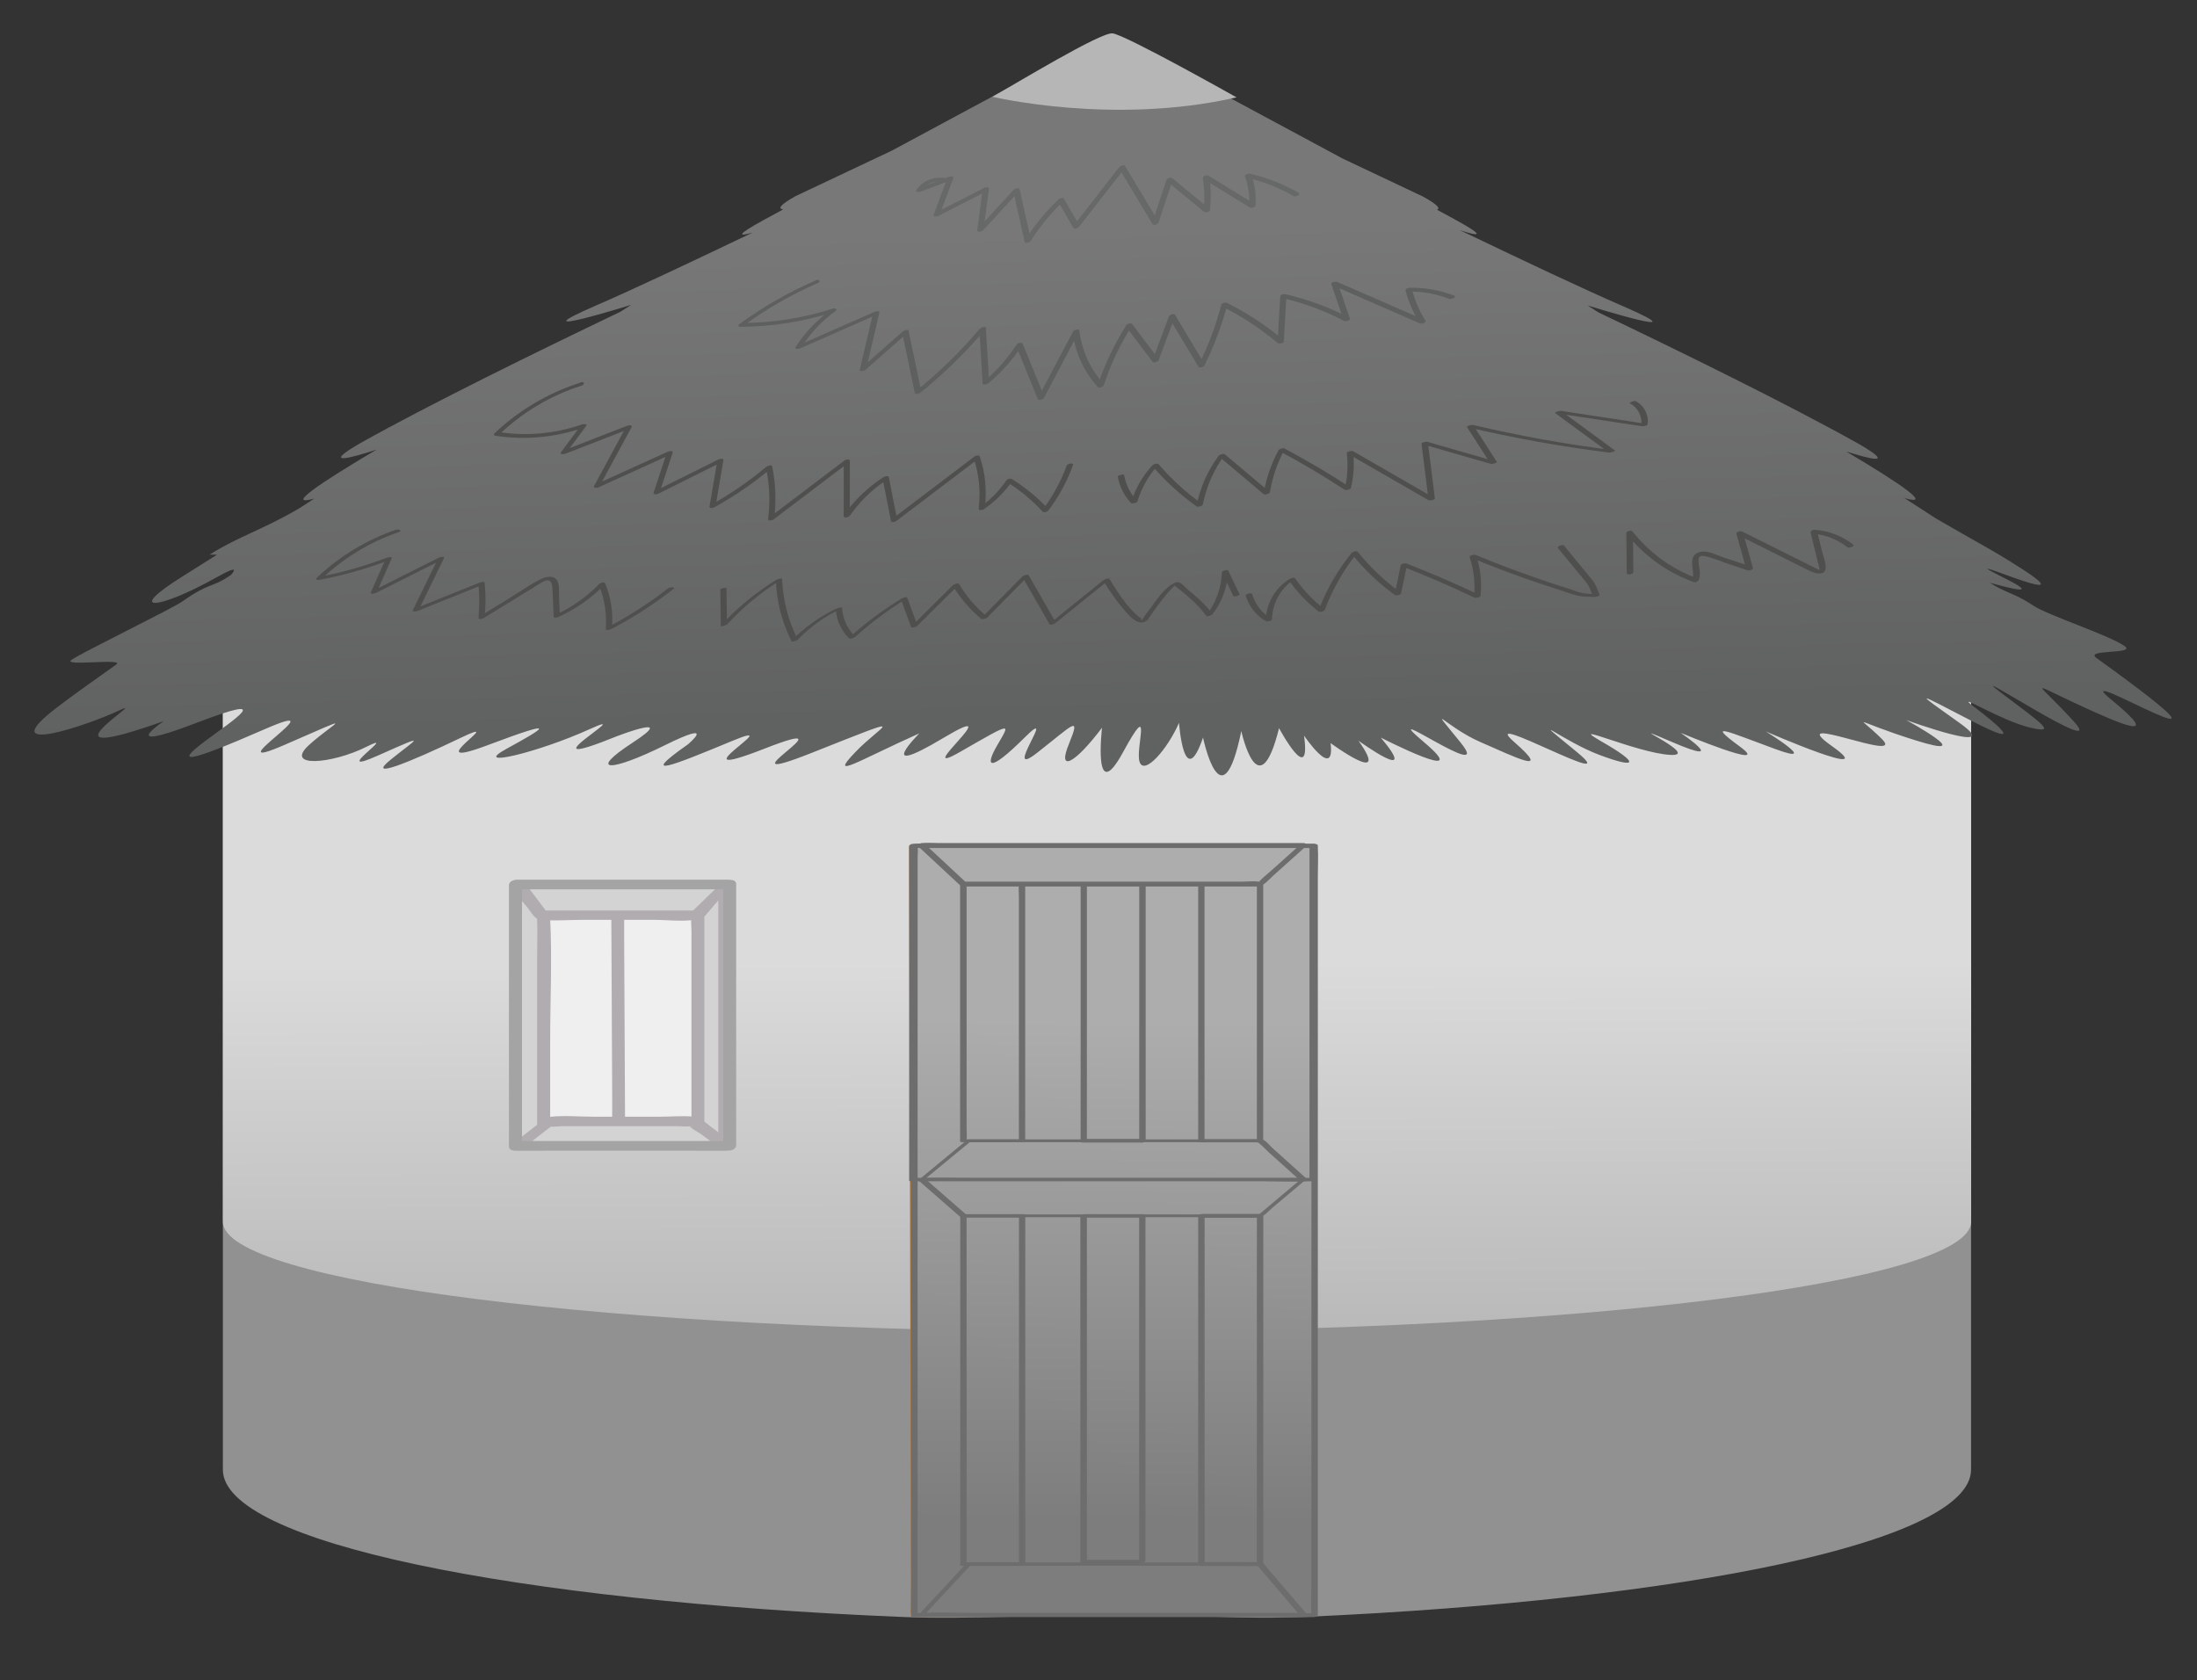 <?xml version="1.0" encoding="UTF-8"?>
<svg id="Layer_1" data-name="Layer 1" xmlns="http://www.w3.org/2000/svg" xmlns:xlink="http://www.w3.org/1999/xlink" viewBox="0 0 249.7 190.99">
  <rect x="0" y="0" width="249.7" height="190.99" fill="#333333" stroke="none"/>
  <defs>
    <style>
      .cls-1 {
        fill: #6d6d6d;
      }

      .cls-2 {
        fill: #b7b6b6;
      }

      .cls-3 {
        fill: #5e5f5f;
      }

      .cls-4 {
        fill: url(#linear-gradient-3);
      }

      .cls-5 {
        fill: url(#linear-gradient-2);
      }

      .cls-6 {
        fill: #676868;
      }

      .cls-7 {
        fill: url(#linear-gradient);
      }

      .cls-8 {
        fill: #919191;
      }

      .cls-9 {
        fill: #b77d43;
      }

      .cls-10 {
        fill: #b0acaf;
      }

      .cls-11 {
        fill: #a3703d;
      }

      .cls-12 {
        fill: #a5a4a4;
      }

      .cls-13 {
        fill: #4f504e;
      }

      .cls-14 {
        fill: #d3d3d3;
      }

      .cls-15 {
        fill: #f0efef;
      }
    </style>
    <linearGradient id="linear-gradient" x1="124.82" y1="178.37" x2="124.39" y2="-30.58" gradientUnits="userSpaceOnUse">
      <stop offset="0" stop-color="#a3a3a3"/>
      <stop offset=".33" stop-color="#dcdbdb"/>
    </linearGradient>
    <linearGradient id="linear-gradient-2" x1="121.58" y1="-75.17" x2="127.29" y2="165.52" gradientUnits="userSpaceOnUse">
      <stop offset=".42" stop-color="#787878"/>
      <stop offset=".65" stop-color="#606161"/>
    </linearGradient>
    <linearGradient id="linear-gradient-3" x1="126.91" y1="115.99" x2="126.27" y2="177.14" gradientUnits="userSpaceOnUse">
      <stop offset="0" stop-color="#aeadae"/>
      <stop offset=".93" stop-color="#7d7d7d"/>
    </linearGradient>
  </defs>
  <path class="cls-8" d="M224.02,79.85l-198.69,1v86.01h.01c0,.07-.01.13-.01.2,0,8.32,33.34,14.95,77.36,16.75,7.26.3,16.76-.29,24.53-.29,8.42,0,13.61.61,21.41.26,43.03-1.92,75.39-8.52,75.39-16.72,0-.07-.01-.13-.01-.2h.01v-87.01Z"/>
  <path class="cls-7" d="M224.02,78.22H25.33v60.51h.01s-.01.1-.01.14c0,6.9,44.48,12.49,99.35,12.49s99.35-5.59,99.35-12.49c0-.05-.01-.1-.01-.14h.01v-60.51Z"/>
  <polygon class="cls-15" points="82.94 130.25 70.32 130.25 58.6 130.25 58.6 100.55 70.21 100.55 82.94 100.55 82.94 130.25"/>
  <path class="cls-5" d="M238.29,74.81c-1.48-1.07,4.6-.38,3.17-1.38-1.78-1.24-8.71-3.48-10.4-4.61-2.1-1.41-2.96-1.34-4.91-2.58,2.9.8,5.55,1.42,1.7-.51-7.58-3.8,9.9,4.07,2.02-1.02-3.45-2.23-5.02-2.96-9.85-5.78-1.2-.77-2.4-1.55-3.57-2.31,3.36.96-.43-1.62-6.62-5.3,2.5.8,5.9,1.72,1.36-.9-7.96-4.45-20.06-10.39-29.5-14.9-.38-.25-.79-.51-1.26-.8,0,0,13.49,4.2,4.02.08-4.18-1.8-11.58-5.3-18.54-8.64,2.09.69,3.21.84-.58-1.23-.64-.35-1.32-.72-2.01-1.09.4-.14.07-.58-1.6-1.5l-9.13-4.32c-11.21-6.05-22.65-12.17-22.65-12.17-1.36-.72-2.91-.52-3.97-.23-1.05-.25-2.48-.38-3.74.29,0,0-10.27,5.49-20.88,11.22l-10.9,5.15c-1.84,1.02-2.05,1.44-1.45,1.53-.74.4-1.46.8-2.15,1.17-3.33,1.82-2.87,1.92-1.29,1.45-6.74,3.23-13.79,6.56-17.83,8.3-9.47,4.12,4.02-.08,4.02-.08-.47.29-.88.55-1.26.8-9.44,4.52-21.55,10.45-29.5,14.9-4.81,2.78-.7,1.58,1.81.76-6.45,3.82-10.5,6.54-7.07,5.56-.58.38-1.17.76-1.76,1.14-4.39,2.54-6.65,3.06-10.16,5.24.29,0,.57,0,.86,0-1.39.88-2.69,1.7-3.84,2.42-6.86,4.27-2.79,3.85,3.82.14,2.1-1.18,2.24-1,1.61-.26-2.42,1.64-2.16.66-5.57,3.04-1.22.85-11.33,5.75-12.58,6.63-1.07.76,6.16-.24,5.1.52-2.39,1.71-4.63,3.27-6.65,4.81-7.69,5.85,3.5,2.08,7.06.37,3.56-1.7-10.51,6.76,5,1.25,0,0-5.68,3.8,3.66.22,9.34-3.58,4.23-.35.93,2.13-3.28,2.47-2.16,2.52,6.85-1.42,9.01-3.94-6.3,5.5,2.33,1.75,8.62-3.75,5.71-2.64,2.76.01-2.94,2.65,2.55,2.21,6.52.22,3.96-1.99-4.55,3.61,1.34.98,5.9-2.63,4.32-1.88,1.42.47-2.91,2.35,1.98.4,7.89-2.44,5.93-2.84-5.35,3.99,3.12.81,8.47-3.19,6.35-1.89,2.16.4-4.2,2.29,3.53.46,9.43-2.22,5.9-2.68-8.5,5.5,3.21.76,0,0,6.9-2.64,1.66.78-5.23,3.42-2.47,3.33,3.65.3,6.13-3.03,2.64-.11,2.64-.11-5.8,4.07-1.7,2.4,5.06-.4,6.75-2.8-7.25,5.14,3.67.88,10.91-4.27-6.24,5.09,5.46.44,11.7-4.64,7.81-3.17,4.8,0-3.02,3.16.23,1,7.31-2.17,0,0-5.34,5.34,2.7.54,8.03-4.8-4,4.98,2,1.53,6-3.45,5.62-3.26,4.17-.75-1.46,2.51-.99,3.22,3.06-.81,4.05-4.03-2.7,4.95,1.43,1.72,4.13-3.22,5.02-4.42,3.66-1.08-1.39,3.34.59,2.39,3.74-1.79,0,0-1.06,9.12,2.39,2.78,3.46-6.34,1.36-.45,1.88,1.11.53,1.57,3.15-1.41,4.48-4.44,0,0,.57,7.96,2.73,1.67,0,0,2.11,10.14,4.35-.74,0,0,1.96,9.02,4.29-.33,0,0,3.67,6.85,2.84.85,0,0,3.53,5.2,3.02.85,0,0,7,5.14,3.17-.27,0,0,7.17,5.18,2.53-.36,0,0,10.87,5.57,4.92.53-5.96-5.05,8.17,4.98,4.14.02-4.03-4.96-1.69-1.77,2.22-.06,3.93,1.71,8.33,3.91,3.88.01-4.45-3.9,13.02,5.97,7.05,1.08-5.97-4.89-1.5-1.15,2.71.42,4.21,1.57,4.57.97.21-1.53-4.36-2.51,3.9,1.27,7.75,1.5,3.85.23-6.59-4.39.21-1.47,6.8,2.92.99-1.04.99-1.04,0,0,10.72,4.48,6.69,1.53-4.02-2.95-1.16-1.59,4.11.33,5.27,1.93-1.11-2.01-1.11-2.01,0,0,13.31,5.78,7.52,1.67-5.81-4.11,8.57,2.07,5.65-.83-2.92-2.91-3.58-2.16,3.85.17,7.43,2.33-1.07-2.31-1.07-2.31,0,0,11.38,4.13,6.09.35-5.3-3.78-5.16-3.62,1.35-.25,6.53,3.37,2.68.22.23-1.64-2.46-1.85,3.16,1.63,6.37,2.39,3.22.76,1.44-.4-3.32-4-4.77-3.6,12.42,7.81,8.33,3.31-4.09-4.5-5.41-4.68.06-2.12,5.46,2.55,10.2,4.56,4.23-.33-5.97-4.89,19.3,10.39-1.64-4.71Z"/>
  <g>
    <polygon class="cls-9" points="149.19 183.52 103.92 183.6 103.69 96.09 149.19 96.09 149.19 183.52"/>
    <path class="cls-11" d="M149.42,183.37c-3.01,0-6.02.01-9.03.02l-18.5.03-15.28.03h-1.83c-.15,0-.32-.02-.47,0-.27.04-.03-.06-.03.06.03-.48,0-.97,0-1.44,0-3.24-.02-6.48-.02-9.72l-.04-16.15c-.02-6.35-.03-12.7-.05-19.05l-.05-18.59c-.01-4.91-.03-9.82-.04-14.73l-.02-7.47v-.33c-.2.08-.4.17-.6.25h44.8c.17,0,.54-.07.7,0-.21-.1-.13.12-.13.3v87.07c0,.13.72.02.72-.19v-86.1c0-.36.08-.82,0-1.18,0-.04,0-.1,0-.15s-.11-.06-.13-.06h-39.87c-1.85,0-3.7-.05-5.54,0-.03,0-.05,0-.08,0-.14,0-.6.05-.6.25,0,.78,0,1.56,0,2.33l.02,6.35.02,9.45c0,3.83.02,7.65.03,11.48.01,4.19.02,8.38.03,12.57s.02,8.46.03,12.69l.03,11.84.03,10.01.02,7.23v2.23c0,.36-.07.82,0,1.18,0,.04,0,.1,0,.15s.11.06.13.06c1.5,0,2.99,0,4.49,0l10.84-.02,13.06-.02c3.76,0,7.53-.01,11.29-.02,1.83,0,3.69.07,5.52,0,.03,0,.05,0,.08,0,.16,0,.82-.31.47-.31Z"/>
  </g>
  <g>
    <rect class="cls-4" x="103.92" y="96.17" width="45.49" height="87.42"/>
    <path class="cls-1" d="M149.55,183.38h-44.8c-.16,0-.47-.06-.61,0-.02,0-.06,0-.08,0l.23.18v-86.1c0-.37.07-.81,0-1.18,0-.05,0-.1,0-.15l-.5.26h4.52c3.62,0,7.23,0,10.85,0h29.43c.16,0,.47.06.61,0,.02,0,.06,0,.08,0l-.23-.18v2.34c0,2.12,0,4.24,0,6.36v75.17c0,1.13-.06,2.28,0,3.41,0,.05,0,.1,0,.15,0,.32.73.17.73-.08v-83.87c0-1.13.06-2.28,0-3.41,0-.05,0-.1,0-.15,0-.12-.11-.18-.23-.18h-39.87c-1.84,0-3.7-.07-5.54,0-.03,0-.05,0-.08,0-.12,0-.5.07-.5.26v83.87c0,1.13-.06,2.28,0,3.41,0,.05,0,.1,0,.15,0,.12.11.18.23.18h39.87c1.84,0,3.7.07,5.54,0,.03,0,.05,0,.08,0,.29,0,.76-.44.27-.44Z"/>
  </g>
  <path class="cls-1" d="M149.33,133.89h-15.37c-4.38,0-8.76,0-13.13,0h-16.29c-.17,0-.45-.05-.61,0-.02,0-.06,0-.08,0l.22.09v-37.99l-.51.29h44.8c.17,0,.45.05.61,0,.02,0,.06,0,.08,0l-.22-.09v37.99c0,.2.72.07.72-.19v-37.99c0-.08-.17-.09-.22-.09h-39.87c-1.84,0-3.71-.09-5.54,0-.03,0-.05,0-.08,0-.16,0-.51.08-.51.29v37.99c0,.08.17.09.22.09h4.52c3.62,0,7.23,0,10.85,0h24.5c1.84,0,3.71.09,5.54,0,.03,0,.05,0,.08,0,.25,0,.78-.38.29-.38Z"/>
  <path class="cls-1" d="M116.31,177.59h-6.67l.22.1v-39.58l-.5.3h6.67l-.22-.1v39.58c0,.22.72.08.72-.19v-39.58c0-.09-.17-.1-.22-.1h-6.67c-.17,0-.5.08-.5.3v39.58c0,.09.17.1.22.1h6.67c.27,0,.77-.4.28-.4Z"/>
  <path class="cls-1" d="M129.98,177.31h-6.67l.22.1v-39.29l-.51.29h6.67l-.22-.1v39.29c0,.2.72.07.72-.19v-39.29c0-.08-.17-.1-.22-.1h-6.67c-.16,0-.51.08-.51.29v39.29c0,.08.17.1.22.1h6.67c.26,0,.77-.39.29-.39Z"/>
  <path class="cls-1" d="M143.35,177.57h-6.67l.23.18v-39.58l-.5.26h6.67l-.23-.18v13.45c0,7.09,0,14.18,0,21.27v4.86c0,.32.73.18.73-.08v-39.58c0-.12-.11-.18-.23-.18h-6.67c-.12,0-.5.07-.5.26v39.58c0,.12.11.18.23.18h6.67c.29,0,.76-.44.27-.44Z"/>
  <path class="cls-2" d="M112.81,11s13.69,3.28,27.73.07c0,0-12.72-7.17-14.11-7.28s-10.83,5.63-13.62,7.2Z"/>
  <path class="cls-1" d="M109.83,138.08c-1.58-1.38-3.16-2.75-4.73-4.13l-.57.28h42.7c.13,0,.47.06.58,0,.01,0,.06,0,.07,0l-.1-.13c-1.63,1.38-3.27,2.75-4.9,4.13l.56-.18h-11.39c-6.05,0-12.11,0-18.16,0h-4.17c-.14,0-.41.02-.51.14-.07.08-.13.17.05.17h33.41c.19,0,.4.02.58-.03.5-.13.97-.71,1.35-1.03,1.28-1.08,2.57-2.16,3.85-3.24.09-.08-.02-.13-.1-.13h-38c-1.76,0-3.53-.06-5.29,0-.02,0-.05,0-.07,0-.07,0-.74.14-.57.28,1.58,1.38,3.16,2.75,4.73,4.13.15.13.81-.14.68-.25Z"/>
  <path class="cls-1" d="M105.1,183.52c1.78-1.91,3.56-3.82,5.34-5.73l-.48.19h30.75c.72,0,1.47.06,2.19,0,.06,0,.11,0,.17,0-.06,0-.16-.12-.16-.02,0,.05.14.16.17.2l1.57,1.84c1.04,1.22,2.09,2.44,3.13,3.66l.48-.33h-38c-1.76,0-3.53-.08-5.29,0-.02,0-.05,0-.07,0-.26,0-.77.39-.29.39h38c1.76,0,3.53.08,5.29,0,.02,0,.05,0,.07,0,.11,0,.65-.14.48-.33-1.15-1.34-2.29-2.68-3.44-4.01l-.91-1.07c-.16-.18-.33-.47-.52-.61-.15-.11-.31-.09-.5-.09h-32.3c-.18,0-.36-.02-.54,0-.53.05-.89.63-1.22.99l-4.26,4.57-.34.37c-.2.21.52.17.67,0Z"/>
  <path class="cls-1" d="M116.4,129.52h-5.83c-.21,0-.47-.04-.68,0-.27.05-.02-.06-.03.05.05-.44,0-.92,0-1.36v-27.81l-.6.25h5.83c.21,0,.47.04.68,0,.27-.05.02.06.03-.05-.05.44,0,.92,0,1.36v27.81c0,.13.72.03.72-.19v-29.18s-.11-.06-.13-.06h-6.67c-.14,0-.6.05-.6.25v29.18s.11.06.13.06h6.67c.14,0,.41-.02.51-.14.07-.08.13-.17-.05-.17Z"/>
  <path class="cls-1" d="M129.98,129.47h-6.67l.22.17v-29.18l-.5.25h6.67l-.22-.17v29.18c0,.31.73.16.73-.09v-29.18c0-.12-.11-.17-.22-.17h-6.67c-.12,0-.5.07-.5.25v29.18c0,.12.11.17.22.17h6.67c.28,0,.77-.42.28-.42Z"/>
  <path class="cls-1" d="M143.36,129.5h-6.67l.21.08v-29.18l-.51.27h6.67l-.21-.08v29.18c0,.17.72.05.72-.19v-29.18c0-.08-.17-.08-.21-.08h-6.67c-.15,0-.51.08-.51.27v29.18c0,.08.17.08.21.08h6.67c.23,0,.78-.35.3-.35Z"/>
  <path class="cls-1" d="M109.77,100.28c-1.58-1.47-3.16-2.93-4.73-4.4l-.31.49h4.3c3.46,0,6.92,0,10.38,0h28.02c.16,0,.43.05.58,0,.02,0,.05,0,.07,0l-.21-.44c-1.06.95-2.12,1.9-3.18,2.85-.51.46-1.07.9-1.55,1.39-.31.31,0-.08.09.05,0-.01-.13,0-.15,0-.66-.09-1.38,0-2.04,0h-31.53c-.42,0-.55.55-.06.55h33.38c.79,0,1.26-.68,1.83-1.19,1.23-1.1,2.46-2.21,3.69-3.31.24-.21.07-.44-.21-.44h-41.58c-.56,0-1.14-.05-1.7,0-.02,0-.05,0-.07,0-.24,0-.54.27-.31.49,1.58,1.47,3.16,2.93,4.73,4.4.24.23.87-.14.56-.43Z"/>
  <path class="cls-1" d="M105.09,134.06c1.78-1.47,3.56-2.93,5.34-4.4l-.56.18h32.71c.1,0,.2,0,.3,0,.13,0,.09.03,0-.03.47.27.9.8,1.3,1.16,1.2,1.08,2.4,2.16,3.6,3.23l.57-.28h-38c-1.76,0-3.53-.07-5.29,0-.02,0-.05,0-.07,0-.14,0-.41.02-.51.14-.07.08-.13.17.05.17h38c1.76,0,3.53.06,5.29,0,.02,0,.05,0,.07,0,.07,0,.74-.13.57-.28-1.28-1.15-2.56-2.3-3.84-3.45-.31-.28-.75-.87-1.17-.98-.15-.04-.36,0-.52,0h-31.89c-.22,0-.45-.01-.68,0-.45.02-.68.26-1.01.53l-4.52,3.73-.4.33c-.16.13.52.07.66-.04Z"/>
  <g>
    <polygon class="cls-14" points="82.38 130.25 79.32 130.25 79.32 104.14 82.38 100.55 82.38 130.25"/>
    <path class="cls-10" d="M82.44,129.72h-3.06l.67.48v-25.6c0-.16,0-.32,0-.48,0-.01-.22.35-.04.13.16-.19.32-.37.48-.56l2.49-2.92-1.34-.16v29.7c0,.76,1.47.54,1.47-.11v-29.7c0-.69-1.03-.52-1.34-.16l-2.14,2.52c-.37.43-.93.89-1.04,1.45-.09.47,0,1.05,0,1.53v24.47c0,.38.35.48.67.48h3.06c.83,0,1.11-1.06.13-1.06Z"/>
  </g>
  <g>
    <polygon class="cls-14" points="58.61 130.25 61.8 130.25 61.8 104.14 58.61 100.55 58.61 130.25"/>
    <path class="cls-10" d="M58.54,130.78h3.19c.28,0,.8-.25.8-.59,0-3.94,0-7.87,0-11.81,0-4.64.23-9.33,0-13.96-.03-.6-.25-.8-.67-1.27-.87-.97-1.73-1.95-2.6-2.92-.33-.37-1.4-.23-1.4.37v26c0,1.23,0,2.47,0,3.7,0,.76,1.47.54,1.47-.11,0-8.67,0-17.33,0-26v-3.7c-.47.12-.93.25-1.4.37l2.16,2.43c.32.37.69.72.99,1.11,0,0-.04-.38-.03-.02.05,1.6,0,3.21,0,4.81,0,5.56,0,11.13,0,16.69,0,1.47,0,2.94,0,4.41l.8-.59h-3.19c-.83,0-1.11,1.06-.13,1.06Z"/>
  </g>
  <g>
    <polygon class="cls-14" points="82.64 100.55 79.05 104.04 61.51 104.04 58.87 100.55 82.64 100.55"/>
    <path class="cls-10" d="M82.04,100.33c-1.2,1.16-2.39,2.33-3.59,3.49l.67-.32h-17.54l.6.21c-.88-1.16-1.76-2.33-2.63-3.49l-.73.85h23.77c.83,0,1.11-1.06.13-1.06h-23.77c-.36,0-1.05.42-.73.85l1.8,2.38c.43.58.72,1.24,1.47,1.32,1.54.15,3.17,0,4.72,0h8.02c1.51,0,3.21.22,4.71,0,.77-.11,1.33-.91,1.86-1.42l2.45-2.39c.65-.63-.75-.88-1.21-.43Z"/>
  </g>
  <g>
    <polygon class="cls-14" points="58.87 130.25 62.46 127.48 78.81 127.48 82.64 130.25 58.87 130.25"/>
    <path class="cls-10" d="M59.35,130.58l2.07-1.6,1.12-.86c.66-.51.01-.03-.09-.11.2.15,1.14,0,1.38,0h2.87c2.36,0,4.72,0,7.09,0h3.07c.54,0,1.17.09,1.7,0,.02,0,.16.01.17,0-.07.17-.52-.34-.37-.04s.96.7,1.24.9l2.48,1.79.62-.95c-6.93,0-13.85,0-20.78,0-1,0-1.99,0-2.99,0-.83,0-1.11,1.06-.13,1.06,6.93,0,13.85,0,20.78,0,1,0,1.99,0,2.99,0,.42,0,1.15-.57.62-.95l-2.2-1.59c-.63-.45-1.33-1.2-2.12-1.29-1.26-.14-2.62,0-3.89,0h-7.5c-1.59,0-3.26-.16-4.84,0-.66.07-1.13.57-1.64.96l-2.6,2.01c-.78.6.39,1.11.96.66Z"/>
  </g>
  <path class="cls-12" d="M83,129.72h-24.34l.67.48v-29.7l-.8.59h24.34l-.67-.48v29.7c0,.76,1.47.54,1.47-.11v-29.7c0-.38-.35-.48-.67-.48h-24.34c-.28,0-.8.25-.8.59v29.7c0,.38.35.48.67.48h24.34c.83,0,1.11-1.06.13-1.06Z"/>
  <g>
    <line class="cls-14" x1="70.21" y1="104.1" x2="70.32" y2="127.48"/>
    <path class="cls-10" d="M69.48,104.29c.03,6.81.07,13.63.1,20.44v2.94c.02.2,1.47,0,1.46-.39-.03-6.81-.07-13.63-.1-20.44v-2.94c-.02-.2-1.47,0-1.46.39h0Z"/>
  </g>
  <path class="cls-6" d="M107.2,20.22c-1.2-.14-2.38.38-3.06,1.38-.19.28.38.24.49.19,1.17-.44,2.34-.89,3.52-1.33l-.51-.14c-.51,1.37-1.02,2.73-1.53,4.1-.09.25.42.18.51.14,1.86-.95,3.72-1.9,5.57-2.85l-.51-.14c-.2,1.53-.41,3.06-.61,4.58-.04.32.55.16.66.04,1.37-1.49,2.74-2.98,4.1-4.47l-.66.02c.43,1.91.85,3.82,1.28,5.73.06.29.61.08.7-.08,1.06-1.67,2.31-3.19,3.74-4.56l-.63.07c.57,1,1.15,1.99,1.72,2.99.13.23.57.01.68-.13,1.74-2.24,3.49-4.47,5.23-6.71l-.68.13c1.26,2.1,2.51,4.19,3.77,6.29.14.23.63,0,.7-.19.54-1.63,1.08-3.26,1.62-4.89l-.7.19c1.41,1.16,2.81,2.32,4.22,3.48.17.14.67.09.7-.19.14-1.27.11-2.55-.08-3.81l-.65.29c1.75,1.08,3.5,2.15,5.25,3.23.16.1.63.01.65-.23.09-1.19-.06-2.36-.46-3.48l-.58.31c1.89.44,3.69,1.14,5.37,2.11.23.13.89-.19.57-.38-1.72-.99-3.57-1.71-5.51-2.16-.15-.03-.67.06-.58.31.39,1.09.55,2.21.46,3.37l.65-.23c-1.75-1.08-3.5-2.15-5.25-3.23-.18-.11-.69.01-.65.29.19,1.23.22,2.46.08,3.69l.7-.19c-1.41-1.16-2.81-2.32-4.22-3.48-.2-.16-.61-.07-.7.19-.54,1.63-1.08,3.26-1.62,4.89l.7-.19c-1.26-2.1-2.51-4.19-3.77-6.29-.13-.22-.57-.01-.68.13-1.74,2.24-3.49,4.47-5.23,6.71l.68-.13c-.57-1-1.15-1.99-1.72-2.99-.11-.2-.52-.04-.63.07-1.46,1.4-2.75,2.96-3.83,4.67l.7-.08c-.43-1.91-.85-3.82-1.28-5.73-.06-.26-.55-.1-.66.02-1.37,1.49-2.74,2.98-4.1,4.47l.66.04c.2-1.53.41-3.06.61-4.58.03-.25-.39-.2-.51-.14-1.86.95-3.72,1.9-5.57,2.85l.51.14c.51-1.37,1.02-2.73,1.53-4.1.1-.25-.43-.17-.51-.14-1.17.44-2.34.89-3.52,1.33l.49.19c.49-.71,1.25-1.07,2.11-.97.31.04.76-.4.27-.46h0Z"/>
  <path class="cls-3" d="M92.69,31.89c-3.05,1.32-5.95,2.98-8.64,4.94-.18.13-.17.32.09.32,3.61-.02,7.2-.58,10.64-1.68l-.28-.3c-1.62,1.17-3,2.6-4.08,4.29-.17.27.37.21.48.16,2.94-1.29,5.88-2.58,8.83-3.88l-.51-.11c-.5,2.13-1,4.26-1.5,6.39-.07.3.56.1.65.02,1.61-1.42,3.21-2.83,4.82-4.25l-.65.03c.48,2.28.95,4.56,1.43,6.84.05.25.55.05.65-.03,2.69-2.17,5.16-4.59,7.39-7.23l-.7.09c.12,2.04.24,4.07.37,6.11.02.25.56.04.65-.03,1.5-1.25,2.8-2.71,3.86-4.35l-.7.09c.82,2.01,1.63,4.02,2.45,6.03.1.23.61.09.7-.09,1.33-2.51,2.65-5.02,3.98-7.53l-.7.09c.29,2.3,1.27,4.44,2.83,6.16.16.18.63.02.7-.19.79-2.38,1.86-4.64,3.21-6.76l-.67.13c1,1.32,2,2.65,3,3.97.15.2.63,0,.7-.19.62-1.67,1.24-3.35,1.87-5.02l-.7.19c1.12,1.86,2.23,3.72,3.35,5.59.11.18.6.02.67-.13,1.11-2.23,1.99-4.56,2.62-6.97l-.65.22c2.28,1.14,4.41,2.53,6.36,4.18.15.13.68.06.7-.19.1-1.73.2-3.46.3-5.19l-.58.24c2.49.57,4.88,1.45,7.14,2.63.14.07.74-.02.65-.27-.46-1.36-.93-2.72-1.39-4.08l-.65.27c3.33,1.45,6.66,2.91,10,4.36.16.07.79-.05.62-.32-.7-1.12-1.21-2.33-1.54-3.61l-.5.31c1.64-.03,3.23.24,4.76.84.22.09.88-.24.58-.36-1.62-.63-3.32-.94-5.05-.91-.13,0-.56.09-.5.31.35,1.31.88,2.54,1.6,3.7l.62-.32c-3.33-1.45-6.66-2.91-10-4.36-.14-.06-.74.01-.65.27.46,1.36.93,2.72,1.39,4.08l.65-.27c-2.3-1.2-4.74-2.1-7.27-2.68-.15-.03-.57.03-.58.24-.1,1.73-.2,3.46-.3,5.19l.7-.19c-1.98-1.67-4.14-3.1-6.46-4.25-.18-.09-.59,0-.65.22-.61,2.37-1.47,4.67-2.57,6.86l.67-.13c-1.12-1.86-2.23-3.72-3.35-5.59-.13-.21-.63.01-.7.19-.62,1.67-1.24,3.35-1.87,5.02l.7-.19c-1-1.32-2-2.65-3-3.97-.14-.18-.58-.02-.67.13-1.36,2.15-2.45,4.45-3.26,6.87l.7-.19c-1.54-1.7-2.49-3.79-2.78-6.07-.03-.26-.63-.05-.7.09-1.33,2.51-2.65,5.02-3.98,7.53l.7-.09c-.82-2.01-1.63-4.02-2.45-6.03-.1-.25-.6-.07-.7.09-1.04,1.6-2.3,3.02-3.77,4.25l.65-.03c-.12-2.04-.24-4.07-.37-6.11-.02-.28-.62,0-.7.09-2.2,2.61-4.64,4.99-7.3,7.13l.65-.03c-.48-2.28-.95-4.56-1.43-6.84-.05-.25-.55-.06-.65.03-1.61,1.42-3.21,2.83-4.82,4.25l.65.02c.5-2.13,1-4.26,1.5-6.39.06-.24-.41-.15-.51-.11-2.94,1.29-5.88,2.58-8.83,3.88l.48.16c1.02-1.6,2.31-2.98,3.85-4.09.31-.22-.02-.38-.28-.3-3.32,1.06-6.77,1.62-10.26,1.63l.09.32c2.64-1.93,5.48-3.56,8.47-4.86.46-.2.04-.45-.29-.31h0Z"/>
  <path class="cls-13" d="M66.03,43.47c-3.67,1.17-7.03,3.13-9.83,5.79-.1.1-.09.25.07.27,3.44.53,6.92.19,10.2-.96l-.48-.17c-.75,1.01-1.5,2.01-2.24,3.02-.2.27.39.21.48.17,2.46-.96,4.93-1.91,7.39-2.87l-.48-.17c-1.21,2.23-2.41,4.46-3.62,6.69-.15.28.36.23.48.17,2.76-1.25,5.51-2.51,8.27-3.76l-.51-.12c-.49,1.5-.99,2.99-1.48,4.49-.08.24.42.16.51.12,2.41-1.2,4.82-2.41,7.24-3.61l-.51-.12c-.29,1.72-.59,3.45-.88,5.17-.05.29.48.13.59.07,2.31-1.28,4.47-2.78,6.49-4.47l-.65.03c.4,1.91.48,3.85.23,5.79-.03.27.48.16.59.07,2.87-2.17,5.73-4.34,8.6-6.52l-.59-.07c0,2.06,0,4.11-.01,6.17,0,.33.59.12.7-.03,1.16-1.66,2.62-3.07,4.32-4.16l-.59-.02c.31,1.59.63,3.19.94,4.78.04.22.49.1.59.02,3.13-2.38,6.27-4.75,9.4-7.13l-.59-.02c.62,1.86.81,3.79.57,5.73-.03.28.48.15.59.07,1.28-.88,2.38-1.97,3.26-3.25l-.63.17c1.5.92,2.85,2.04,4.04,3.34.16.18.55.03.67-.13,1.2-1.58,2.13-3.31,2.8-5.18.09-.25-.64-.17-.73.09-.66,1.82-1.59,3.52-2.76,5.06l.67-.13c-1.22-1.32-2.61-2.46-4.14-3.41-.18-.11-.52,0-.63.17-.82,1.2-1.83,2.23-3.03,3.05l.59.07c.25-1.97.06-3.95-.57-5.84-.07-.21-.47-.11-.59-.02-3.13,2.38-6.27,4.75-9.4,7.13l.59.02c-.31-1.59-.63-3.19-.94-4.78-.04-.22-.48-.09-.59-.02-1.79,1.15-3.33,2.62-4.55,4.37l.7-.03c0-2.06,0-4.11.01-6.17,0-.26-.46-.17-.59-.07-2.87,2.17-5.73,4.34-8.6,6.52l.59.07c.25-1.97.17-3.96-.23-5.9-.05-.25-.54-.06-.65.03-1.98,1.66-4.1,3.12-6.36,4.37l.59.07c.29-1.72.59-3.45.88-5.17.04-.24-.4-.17-.51-.12-2.41,1.2-4.82,2.41-7.24,3.61l.51.12c.49-1.5.99-2.99,1.48-4.49.08-.24-.42-.15-.51-.12-2.76,1.25-5.51,2.51-8.27,3.76l.48.17c1.21-2.23,2.41-4.46,3.62-6.69.15-.28-.36-.22-.48-.17-2.46.96-4.93,1.91-7.39,2.87l.48.17c.75-1.01,1.5-2.01,2.24-3.02.2-.27-.39-.2-.48-.17-3.04,1.07-6.29,1.36-9.47.87l.07.27c2.66-2.52,5.85-4.43,9.34-5.54.43-.14.33-.52-.1-.38h0Z"/>
  <path class="cls-13" d="M127.05,54.2c.2,1.15.72,2.16,1.52,3,.1.1.66-.06.7-.19.48-1.56,1.28-2.98,2.38-4.18l-.69.13c1.49,1.74,3.18,3.28,5.05,4.61.13.09.67-.05.7-.22.4-2.06,1.26-3.98,2.51-5.67l-.7.19c1.7,1.44,3.41,2.88,5.11,4.31.12.1.68-.06.7-.22.29-1.73.86-3.38,1.69-4.92l-.7.19c2.57,1.37,5.08,2.85,7.52,4.45.12.08.66-.04.7-.19.32-1.38.41-2.78.25-4.19l-.7.22c3.1,1.78,6.19,3.57,9.29,5.35.11.06.73-.04.7-.22-.27-2.13-.53-4.27-.8-6.4l-.66.23c2.62.75,5.24,1.51,7.85,2.26.08.02.73-.12.66-.23-.9-1.39-1.79-2.79-2.69-4.18l-.66.23c5.32,1.25,10.7,2.21,16.12,2.89.09.01.77-.16.64-.25-2.04-1.5-4.08-2.99-6.12-4.49l-.64.25c3.27.5,6.54,1,9.82,1.49.14.02.64-.04.66-.23.15-1.09-.4-2.12-1.37-2.63-.18-.09-.75.21-.68.24.96.5,1.47,1.52,1.33,2.59l.66-.23c-3.27-.5-6.54-1-9.82-1.49-.09-.01-.77.16-.64.25,2.04,1.5,4.08,2.99,6.12,4.49l.64-.25c-5.42-.67-10.8-1.64-16.12-2.89-.08-.02-.74.11-.66.23.9,1.39,1.79,2.79,2.69,4.18l.66-.23c-2.62-.75-5.24-1.51-7.85-2.26-.11-.03-.68.06-.66.23.27,2.13.53,4.27.8,6.4l.7-.22c-3.1-1.78-6.19-3.57-9.29-5.35-.11-.06-.72.04-.7.22.16,1.39.08,2.77-.24,4.13l.7-.19c-2.44-1.6-4.95-3.08-7.52-4.45-.15-.08-.62.03-.7.19-.84,1.56-1.41,3.23-1.7,4.98l.7-.22c-1.7-1.44-3.41-2.88-5.11-4.31-.14-.11-.61.06-.7.19-1.27,1.71-2.11,3.64-2.52,5.73l.7-.22c-1.85-1.32-3.53-2.85-5.01-4.57-.12-.14-.59.02-.69.13-1.13,1.23-1.95,2.65-2.44,4.25l.7-.19c-.78-.83-1.28-1.84-1.48-2.96-.02-.13-.75.03-.72.19h0Z"/>
  <path class="cls-13" d="M45.04,60.2c-3.37,1.16-6.46,3.03-9.05,5.49-.19.18.06.27.24.24,2.76-.51,5.47-1.28,8.09-2.29l-.5-.09c-.56,1.27-1.12,2.54-1.68,3.81-.11.25.52.08.58.05,2.54-1.28,5.09-2.56,7.63-3.84l-.58-.05c-.95,1.95-1.9,3.91-2.86,5.86-.1.21.45.11.5.09,2.49-1,4.98-2,7.47-3l-.5-.04c.12,1.26.12,2.52,0,3.79-.03.26.48.11.58.05,1.83-1.12,3.66-2.24,5.49-3.37.43-.26.85-.55,1.29-.79.34-.18.7-.25.92.16.1.18.1.41.12.61.08,1.07.09,2.16.14,3.23,0,.18.44.07.5.04,1.99-.89,3.78-2.13,5.3-3.7l-.65.05c.64,1.59.91,3.27.78,4.98-.02.26.47.1.58.05,2.51-1.3,4.88-2.83,7.1-4.57.32-.25-.4-.24-.58-.1-2.18,1.71-4.51,3.21-6.97,4.48l.58.05c.14-1.74-.12-3.46-.78-5.08-.08-.21-.54-.07-.65.05-1.44,1.48-3.12,2.68-5,3.52l.5.04c-.03-.68-.06-1.37-.09-2.05-.02-.55.06-1.28-.17-1.79-.35-.77-1.33-.54-1.93-.24-1.15.57-2.23,1.35-3.32,2.02l-3.62,2.22.58.05c.13-1.3.14-2.59,0-3.89-.02-.18-.43-.07-.5-.04-2.49,1-4.98,2-7.47,3l.5.09c.95-1.95,1.9-3.91,2.86-5.86.12-.24-.53-.08-.58-.05-2.54,1.28-5.09,2.56-7.63,3.84l.58.05c.56-1.27,1.12-2.54,1.68-3.81.1-.22-.44-.11-.5-.09-2.5.96-5.07,1.7-7.7,2.19l.24.24c2.51-2.38,5.48-4.19,8.75-5.31.48-.16.04-.38-.28-.27h0Z"/>
  <path class="cls-13" d="M81.87,67.03l.05,4.11c0,.16.66-.1.72-.16,1.82-1.98,3.9-3.69,6.18-5.1l-.64.1c.09,2.41.69,4.74,1.77,6.89.08.15.61-.05.69-.13,1.42-1.46,3.07-2.66,4.92-3.53l-.57.06c.09,1.27.62,2.4,1.51,3.3.11.11.57-.06.67-.15,1.82-1.64,3.78-3.1,5.87-4.38l-.64.1,1.16,3.14c.06.16.61-.06.69-.13,1.58-1.57,3.15-3.13,4.73-4.7l-.69.13c.86,1.44,1.95,2.7,3.24,3.77.12.1.57-.05.67-.15,1.56-1.58,3.13-3.17,4.69-4.75l-.69.13c1.03,1.79,2.05,3.58,3.08,5.37.09.16.59-.06.69-.13,2.04-1.64,4.07-3.29,6.11-4.93l-.69.13c.82,1.31,1.71,2.61,2.76,3.74.53.57,1.32,1.37,2.15.81.17-.12.27-.3.38-.47.28-.41.56-.81.85-1.2.37-.5.75-.99,1.15-1.46.2-.23.4-.45.61-.66.09-.09.19-.17.29-.26.05-.04.29-.16.12-.11l-.37.02c1.31,1.05,2.78,2.17,3.75,3.56.11.16.63-.05.72-.16,1.12-1.44,1.73-3.16,1.79-4.98l-.72.19c.43.9.87,1.81,1.3,2.71.08.16.77-.09.72-.19-.43-.9-.87-1.81-1.3-2.71-.07-.14-.72.04-.72.19-.05,1.8-.67,3.5-1.78,4.92l.72-.16c-.77-1.1-1.87-1.99-2.88-2.85-.25-.21-.59-.62-.89-.74s-.72.12-.97.29c-.94.64-1.66,1.74-2.32,2.64-.29.39-.64.8-.87,1.23-.01.02-.14.16-.13.19-.28-.7.37.11.25-.1-.01-.02-.1-.03-.12-.05-.1-.09-.25-.15-.36-.24-1.42-1.1-2.47-2.85-3.42-4.35-.1-.16-.59.05-.69.13l-6.11,4.93.69-.13-3.08-5.37c-.09-.15-.6.04-.69.13-1.56,1.58-3.13,3.17-4.69,4.75l.67-.15c-1.28-1.06-2.35-2.31-3.2-3.73-.09-.15-.6.04-.69.13-1.58,1.57-3.15,3.13-4.73,4.7l.69-.13-1.16-3.14c-.05-.15-.55.05-.64.1-2.12,1.3-4.12,2.78-5.97,4.45l.67-.15c-.88-.88-1.39-2.01-1.47-3.25,0-.13-.52.04-.57.06-1.93.91-3.67,2.14-5.16,3.67l.69-.13c-1.08-2.15-1.68-4.49-1.77-6.89,0-.14-.58.06-.64.1-2.35,1.45-4.48,3.2-6.35,5.23l.72-.16-.05-4.11c0-.09-.73,0-.72.19h0Z"/>
  <path class="cls-13" d="M185.64,65.03c-.02-1.51-.03-3.02-.05-4.52l-.7.19c1.98,2.5,4.61,4.37,7.6,5.47.2.07.5-.06.58-.25.18-.44.13-.9.07-1.35-.03-.24-.08-.49-.09-.74-.02-.56.13-.74.78-.6.79.18,1.57.52,2.34.78.82.28,1.65.55,2.47.83.16.05.65-.07.58-.31-.37-1.34-.75-2.69-1.12-4.03l-.65.28c2.74,1.37,5.48,2.74,8.22,4.11.56.28,1.8.66,1.83-.39.02-.57-.27-1.23-.4-1.78-.2-.79-.39-1.59-.59-2.38l-.5.32c1.45.12,2.81.65,3.95,1.54.21.17.89-.12.67-.29-1.27-.99-2.74-1.56-4.35-1.69-.15-.01-.55.09-.5.32.29,1.19.6,2.38.88,3.57.02.08.17.62.13.67-.04.04-.63-.29-.67-.31l-1.64-.82c-2.16-1.08-4.31-2.16-6.47-3.23-.16-.08-.72,0-.65.28.37,1.34.75,2.69,1.12,4.03l.58-.31c-1.1-.37-2.19-.73-3.29-1.1-.8-.27-1.86-.86-2.72-.53-1.38.52-.3,2.2-.72,3.21l.58-.25c-2.91-1.06-5.45-2.92-7.37-5.34-.13-.16-.7-.05-.7.19l.05,4.52c0,.32.73.18.73-.08h0Z"/>
  <path class="cls-13" d="M177.03,62.26l3.02,3.66c.31.37.53.65.69,1.09l.3.79.6-.25c-.54-.04-1.1-.03-1.63-.11-.58-.09-1.18-.35-1.74-.53-.73-.23-1.46-.46-2.19-.71-2.83-.94-5.63-1.99-8.39-3.13-.11-.04-.72.07-.66.24.49,1.49.65,3.02.5,4.58l.7-.22c-2.75-1.31-5.54-2.51-8.38-3.62-.13-.05-.62.03-.65.21-.23,1.1-.46,2.21-.69,3.31l.7-.19c-1.84-1.34-3.49-2.91-4.92-4.68-.11-.13-.58.04-.67.15-1.61,1.98-2.88,4.2-3.78,6.59l.7-.19c-1.29-1-2.42-2.17-3.35-3.51-.11-.16-.51,0-.64.08-1.64,1.04-2.66,2.81-2.7,4.76l.7-.22c-1.1-.64-1.89-1.63-2.25-2.85-.05-.18-.77.02-.72.19.37,1.24,1.17,2.26,2.29,2.91.14.08.7-.01.7-.22.04-1.83.98-3.54,2.54-4.53l-.64.08c.95,1.36,2.08,2.56,3.4,3.57.14.11.64-.02.7-.19.89-2.36,2.14-4.55,3.72-6.51l-.67.15c1.43,1.78,3.07,3.35,4.92,4.68.13.09.66-.01.7-.19.23-1.1.46-2.21.69-3.31l-.65.21c2.81,1.09,5.57,2.28,8.29,3.58.16.07.68,0,.7-.22.16-1.56,0-3.09-.5-4.58l-.66.24c2.84,1.17,5.71,2.24,8.62,3.2.69.23,1.38.45,2.07.67.56.17,1.14.42,1.71.51s1.12.07,1.68.11c.09,0,.66-.08.6-.25-.25-.67-.42-1.2-.88-1.76l-3.17-3.85c-.12-.14-.8.11-.68.25h0Z"/>
</svg>